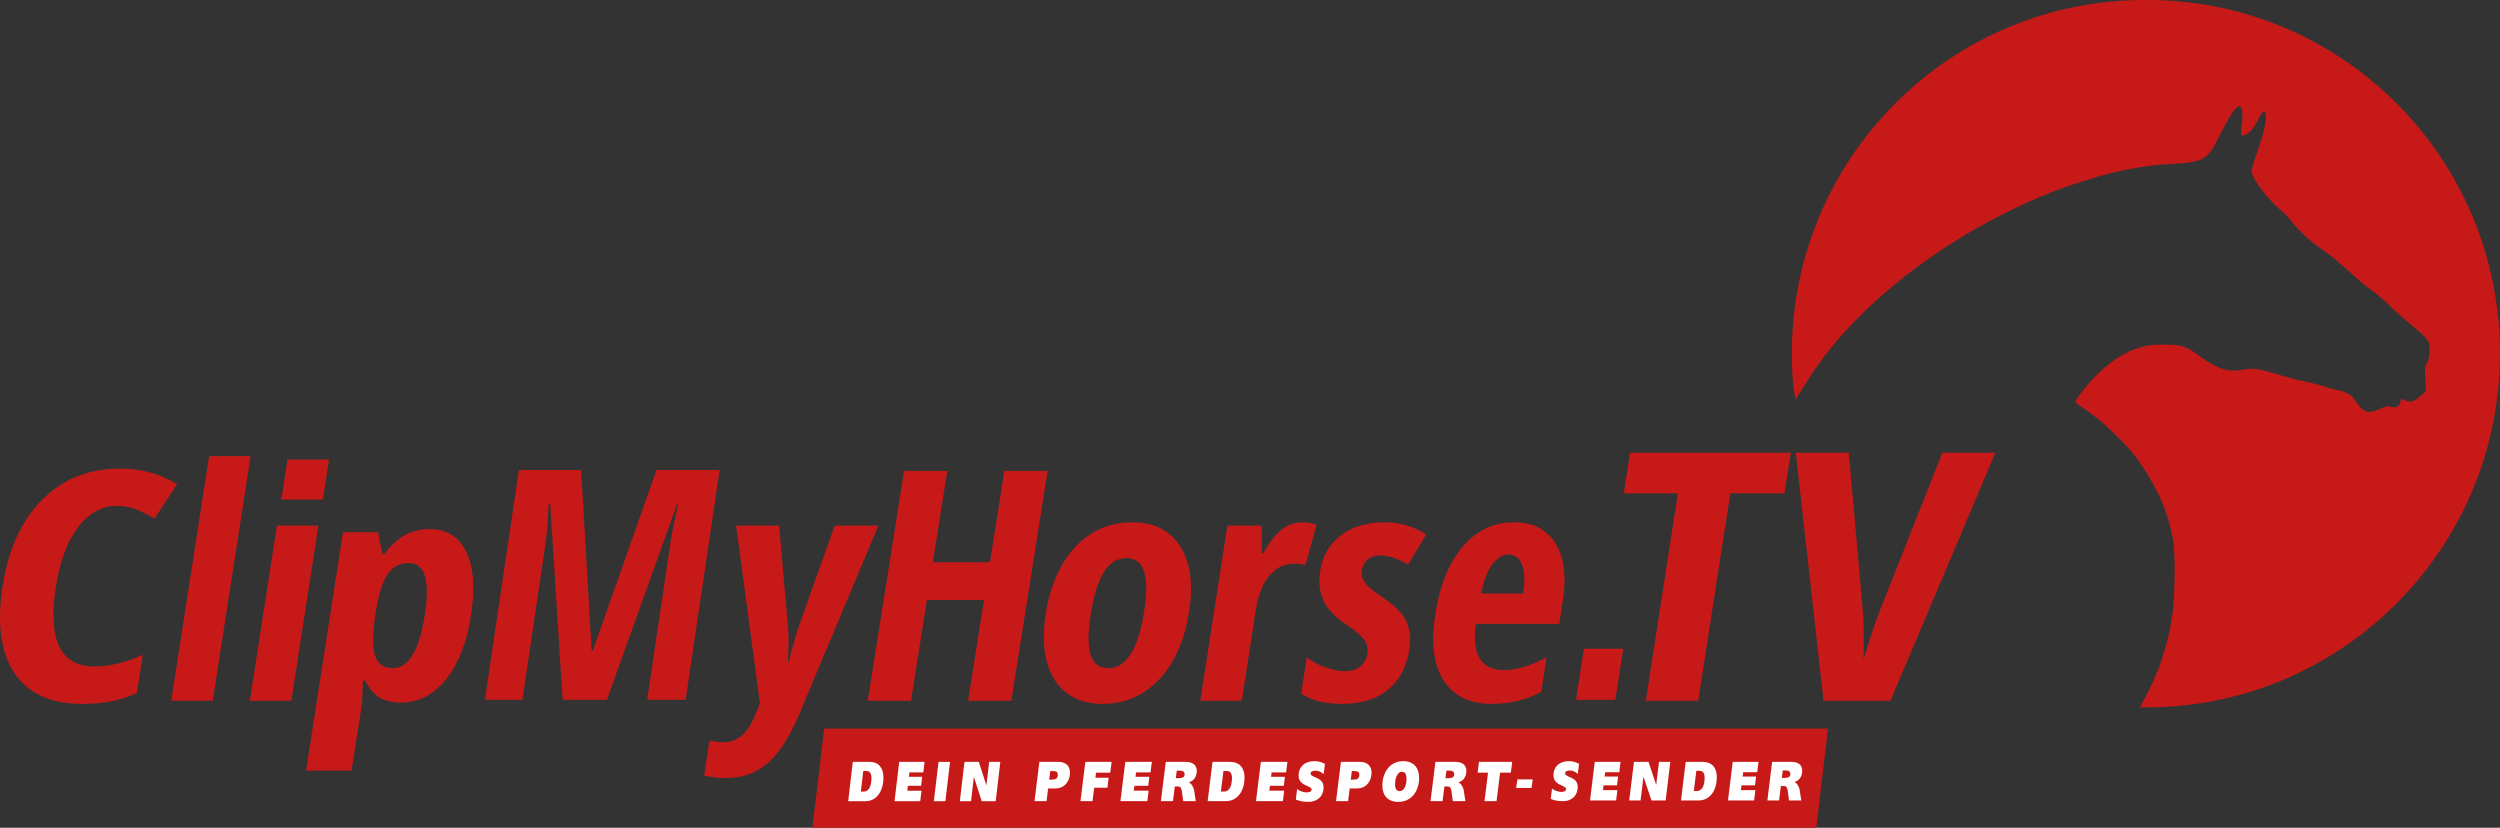 <svg width="800" height="264.88" version="1.1" viewBox="0 0 211.67 70.084" xmlns="http://www.w3.org/2000/svg">
 <rect x="0" y="0" width="211.67" height="70.084" fill="#333333" stroke="none"/>
 <path d="m71.072 63.152h82.117v5.865h-82.117z" fill="#fff" opacity=".999" stop-color="#000000" style="paint-order:stroke fill markers"/>
 <path d="m9.885 42.83q-1.901 0-3.286 1.816-1.37 1.816-1.87 5.05-1.043 6.733 3.262 6.733 1.884 0 4.099-0.981l-0.497 3.208q-1.884 0.941-4.597 0.941-4.012 0-5.77-2.598-1.74-2.611-1.009-7.33 0.731-4.718 3.348-7.356 2.634-2.638 6.581-2.638 1.3 0 2.44 0.292 1.157 0.292 2.409 1.021l-1.916 2.929q-0.667-0.411-1.444-0.742-0.775-0.345-1.75-0.345zm8.128 16.501h-3.514l3.207-20.711h3.514zm6.653 0h-3.514l2.296-14.828h3.514zm9.288 0.157c-0.691 0-1.283-0.136-1.778-0.407-0.484-0.28-0.903-0.767-1.255-1.463h-0.201c-0.025 1.153-0.056 1.849-0.093 2.086l-0.857 5.537h-3.855l3.125-20.179h2.964l0.376 1.845h0.173c1.014-1.408 2.279-2.112 3.794-2.112 1.458 0 2.5 0.64 3.126 1.921 0.628 1.272 0.761 3.074 0.4 5.406-0.356 2.298-1.062 4.1-2.118 5.406-1.056 1.306-2.322 1.959-3.799 1.959zm0.65-11.818c-0.748 0-1.338 0.31-1.769 0.929-0.421 0.611-0.751 1.628-0.991 3.053l-0.069 0.445c-0.242 1.56-0.25 2.697-0.024 3.409 0.225 0.712 0.726 1.069 1.503 1.069 1.343 0 2.247-1.501 2.711-4.503 0.229-1.476 0.231-2.578 8e-3 -3.307-0.213-0.729-0.67-1.094-1.37-1.094zm13.033 11.582-1.054-16.572h-0.139q-0.044 1.917-0.28 3.514l-1.931 13.058h-3.177l2.878-19.459h5.27l0.89 15.293h0.101l5.389-15.293h5.346l-2.878 19.459h-3.253l1.951-13.191q0.242-1.637 0.673-3.354h-0.101l-5.939 16.545zm14.686-14.75h3.643l0.736 8.372c0.087 0.745 0.088 1.788 4e-3 3.128h0.079c0.044-0.213 0.141-0.59 0.294-1.131 0.156-0.55 0.28-0.981 0.371-1.291 0.092-0.311 1.168-3.336 3.227-9.078h3.696l-6.672 15.893c-0.813 1.952-1.707 3.354-2.684 4.206-0.977 0.852-2.169 1.278-3.577 1.278-0.695 0-1.304-0.075-1.826-0.226l0.46-2.968c0.344 0.107 0.741 0.16 1.19 0.16 1.179 0 2.075-0.781 2.686-2.343l0.395-0.932zm23.305 14.828h-3.662l1.348-8.532h-4.833l-1.348 8.532h-3.662l3.073-19.459h3.662l-1.221 7.733h4.833l1.221-7.733h3.662zm15.033-7.44q-0.599 3.647-2.559 5.684-1.958 2.023-4.788 2.023-1.793 0-3.013-0.932-1.22-0.932-1.676-2.675-0.454-1.757-0.069-4.1 0.593-3.607 2.537-5.63 1.946-2.037 4.804-2.037 2.76 0 4.044 2.076 1.3 2.063 0.72 5.59zm-8.294 0q-0.381 2.316-0.043 3.501 0.338 1.185 1.515 1.185 2.242 0 3.012-4.685 0.383-2.329 0.025-3.474-0.342-1.158-1.505-1.158-1.177 0-1.9 1.158-0.721 1.145-1.103 3.474zm17.87-7.667q0.647 0 1.236 0.2l-0.941 3.434q-0.349-0.133-0.943-0.133-1.28 0-2.126 1.025-0.843 1.012-1.144 2.955l-1.181 7.627h-3.511l2.296-14.828h2.891l0.037 2.316h0.119q0.797-1.398 1.576-1.996 0.779-0.599 1.69-0.599zm9.091 10.768q-0.336 2.17-1.793 3.394-1.442 1.211-3.897 1.211-2.178 0-3.47-0.865l0.476-3.075q0.648 0.506 1.56 0.839 0.925 0.333 1.665 0.333 0.818 0 1.303-0.399 0.5-0.413 0.603-1.078 0.105-0.679-0.265-1.185-0.37-0.506-1.458-1.238-1.449-0.958-1.981-2.037-0.517-1.091-0.289-2.569 0.293-1.89 1.744-2.995 1.465-1.105 3.709-1.105 1.954 0 3.522 1.038l-1.542 2.542q-1.293-0.772-2.362-0.772-0.673 0-1.072 0.359-0.386 0.359-0.466 0.878-0.093 0.599 0.244 1.065 0.35 0.466 1.378 1.158 1.243 0.839 1.707 1.424 0.464 0.586 0.652 1.331 0.188 0.745 0.034 1.744zm6.956 4.605q-2.759 0-4.051-1.97-1.277-1.983-0.716-5.604 0.569-3.674 2.327-5.737 1.758-2.063 4.332-2.063 2.402 0 3.514 1.77 1.114 1.757 0.621 4.938l-0.293 1.89h-7.062q-0.267 1.983 0.348 2.955 0.617 0.958 1.964 0.958 1.716 0 3.678-1.078l-0.451 2.915q-1.848 1.025-4.211 1.025zm1.443-12.645q-0.752 0-1.367 0.812-0.612 0.799-0.953 2.489h3.564q0.225-1.624-0.107-2.462-0.332-0.839-1.137-0.839zm-103.38-8.046h3.514l-0.525 3.39h-3.514zm109.76 16.021h3.333l-0.67 4.325h-3.333zm9.678 4.407h-4.437l2.72-17.566h-4.584l0.532-3.433h13.606l-0.532 3.433h-4.584zm20.673-20.999h4.486l-8.884 20.999h-5.665l-2.347-20.999h4.486l1.141 12.827q0.172 1.637 0.108 4.697 0.746-2.6 1.595-4.697z" fill="#c81919" stroke-width=".353" style="font-variant-caps:normal;font-variant-ligatures:normal;font-variant-numeric:normal"/>
 <path d="m181.69 59.895c16.556 0 29.978-13.421 29.978-29.978s-13.421-29.977-29.965-29.917c-16.569-0.06-29.99 13.361-29.99 29.917 0 1.401 0.068 2.678 0.224 3.39l0.109 0.496 0.187-0.312c0.103-0.172 0.368-0.592 0.589-0.933 0.348-0.559 0.596-0.922 0.864-1.315 3.316-4.875 9.304-9.81 15.924-13.125 2.952-1.478 4.852-2.224 8.13-3.195 0.89-0.264 2.302-0.581 3.226-0.726 1.447-0.227 1.496-0.232 3.088-0.326 2.512-0.149 2.879-0.367 3.817-2.274 0.814-1.654 1.446-2.612 1.722-2.612 0.252 0 0.341 0.621 0.22 1.534-0.063 0.478-0.091 0.893-0.061 0.923 0.117 0.117 0.559-0.084 0.833-0.379 0.159-0.171 0.391-0.511 0.515-0.756 0.371-0.734 0.57-0.989 0.661-0.846 0.237 0.374 0.024 1.493-0.646 3.396-0.259 0.735-0.471 1.452-0.471 1.594 0 0.673 1.375 2.479 2.72 3.573 0.153 0.124 0.421 0.412 0.596 0.641 0.686 0.894 1.759 1.88 2.721 2.501 0.407 0.263 1.428 1.102 2.35 1.933 0.33 0.297 0.744 0.669 0.922 0.827 0.177 0.158 0.551 0.444 0.829 0.635 0.478 0.327 1.155 0.923 2.192 1.927 0.248 0.24 0.846 0.755 1.329 1.143 0.483 0.388 0.997 0.863 1.144 1.054 0.237 0.31 0.266 0.419 0.26 0.994-5e-3 0.483-0.059 0.747-0.217 1.051-0.195 0.377-0.206 0.477-0.146 1.386l0.064 0.98-0.4 0.368c-0.577 0.531-0.91 0.651-1.285 0.464-0.398-0.199-0.427-0.191-0.499 0.135-0.08 0.366-0.368 0.502-0.807 0.38-0.276-0.076-0.406-0.056-0.798 0.126-1.16 0.537-1.5 0.418-2.313-0.812-0.24-0.364-0.794-0.639-1.527-0.758-0.199-0.032-0.651-0.159-1.006-0.281-0.355-0.122-1.081-0.308-1.613-0.414-0.532-0.106-1.5-0.355-2.151-0.555-1.727-0.53-2.222-0.605-3.001-0.459-1.334 0.252-2.24-0.025-3.8-1.158-1.16-0.843-1.499-0.953-2.944-0.957-0.884-0.003-1.331 0.042-1.889 0.189-1.398 0.366-2.809 1.272-4.1 2.63-0.646 0.679-1.561 1.863-1.562 2.021-3.6e-4 0.053 0.279 0.278 0.621 0.501 0.342 0.223 0.643 0.431 0.668 0.462 0.025 0.031 0.308 0.256 0.628 0.499 0.636 0.485 2.035 1.834 2.732 2.636 0.921 1.059 2.019 2.855 2.704 4.424 0.381 0.872 0.804 2.364 0.954 3.364 0.156 1.044 0.127 4.543-0.048 5.853-0.36 2.693-1.175 5.258-2.488 7.558-0.132 0.228-0.31 0.581-0.31 0.581z" fill="#c81919" stroke-width=".707"/>
 <g transform="matrix(.64 0 0 .735 5.309 26.967)" fill="#c81919" stroke-width=".514" style="font-variant-caps:normal;font-variant-ligatures:normal;font-variant-numeric:normal" aria-label="SENDER">
  <path transform="matrix(.413 0 0 .36 -8.292 -36.699)" d="m264 233.17-3.763 31.711h321.55l3.758-31.711z" fill="#c81919"/>
 </g>
 <path d="m111.32 64.446c-0.237 0-0.442 0.033-0.614 0.098s-0.314 0.153-0.426 0.265c-0.112 0.111-0.196 0.24-0.25 0.386-0.055 0.146-0.082 0.298-0.082 0.459 0 0.155 0.027 0.284 0.082 0.386s0.123 0.187 0.205 0.255c0.082 0.068 0.169 0.124 0.262 0.167 0.096 0.043 0.184 0.083 0.266 0.12 0.082 0.037 0.151 0.076 0.205 0.116 0.055 0.04 0.082 0.092 0.082 0.153 0 0.043-0.012 0.08-0.037 0.111-0.022 0.031-0.052 0.056-0.09 0.074-0.035 0.019-0.077 0.033-0.127 0.042-0.046 0.009-0.094 0.014-0.143 0.014-0.139 0-0.28-0.023-0.422-0.07-0.142-0.05-0.279-0.117-0.41-0.204l-0.106 0.878c0.158 0.068 0.321 0.117 0.487 0.148 0.169 0.031 0.352 0.047 0.549 0.047 0.224 0 0.418-0.033 0.581-0.098 0.167-0.068 0.303-0.158 0.409-0.269 0.109-0.111 0.19-0.242 0.242-0.39 0.055-0.149 0.082-0.307 0.082-0.474 0-0.152-0.027-0.277-0.082-0.376-0.055-0.099-0.123-0.181-0.205-0.246-0.082-0.065-0.171-0.118-0.266-0.158-0.093-0.04-0.18-0.079-0.262-0.116-0.082-0.037-0.15-0.076-0.205-0.116-0.055-0.043-0.082-0.097-0.082-0.162 0-0.043 0.012-0.079 0.037-0.107 0.025-0.031 0.056-0.056 0.094-0.074 0.041-0.019 0.085-0.033 0.131-0.042 0.046-0.009 0.09-0.014 0.131-0.014 0.248 0 0.487 0.098 0.717 0.293l0.106-0.869c-0.131-0.068-0.269-0.123-0.413-0.163-0.145-0.043-0.294-0.065-0.446-0.065zm7.493 0c-0.289 0-0.545 0.058-0.766 0.172-0.221 0.111-0.406 0.263-0.557 0.455-0.147 0.189-0.259 0.407-0.336 0.655-0.074 0.245-0.111 0.502-0.111 0.771 0 0.211 0.028 0.401 0.082 0.572 0.057 0.17 0.142 0.317 0.254 0.441 0.112 0.121 0.251 0.215 0.418 0.283 0.169 0.065 0.366 0.098 0.59 0.098 0.289 0 0.544-0.056 0.765-0.167 0.221-0.111 0.406-0.26 0.553-0.446 0.15-0.189 0.262-0.405 0.336-0.65 0.076-0.245 0.115-0.5 0.115-0.766 0-0.207-0.029-0.398-0.086-0.572-0.055-0.177-0.138-0.327-0.25-0.451s-0.252-0.22-0.422-0.288c-0.167-0.071-0.362-0.107-0.585-0.107zm14.045 0c-0.231 0-0.429 0.032-0.596 0.096-0.167 0.064-0.305 0.15-0.413 0.26-0.109 0.109-0.19 0.236-0.243 0.379-0.053 0.143-0.079 0.293-0.079 0.452 0 0.152 0.026 0.278 0.079 0.379 0.053 0.1 0.119 0.184 0.199 0.251s0.164 0.122 0.254 0.164c0.093 0.043 0.179 0.082 0.258 0.119s0.146 0.074 0.199 0.114c0.053 0.04 0.08 0.09 0.08 0.151 0 0.043-0.012 0.079-0.036 0.11-0.021 0.03-0.05 0.055-0.087 0.073-0.035 0.018-0.075 0.032-0.123 0.041-0.045 0.009-0.091 0.014-0.139 0.014-0.135 0-0.272-0.023-0.41-0.069-0.138-0.049-0.27-0.115-0.397-0.201l-0.103 0.862c0.154 0.067 0.311 0.115 0.473 0.146 0.164 0.03 0.342 0.045 0.533 0.045 0.217 0 0.405-0.032 0.564-0.096 0.162-0.067 0.295-0.155 0.398-0.265 0.106-0.109 0.184-0.237 0.235-0.383 0.053-0.146 0.079-0.301 0.079-0.465 0-0.149-0.026-0.272-0.079-0.369-0.053-0.097-0.119-0.178-0.199-0.242-0.08-0.064-0.166-0.115-0.258-0.155-0.09-0.04-0.175-0.078-0.254-0.114s-0.146-0.075-0.199-0.114c-0.053-0.043-0.08-0.096-0.08-0.16 0-0.043 0.012-0.078 0.036-0.105 0.024-0.03 0.054-0.055 0.091-0.073 0.04-0.018 0.083-0.032 0.128-0.041 0.045-0.009 0.087-0.014 0.127-0.014 0.241 0 0.473 0.096 0.696 0.287l0.103-0.853c-0.127-0.067-0.261-0.12-0.402-0.16-0.14-0.043-0.285-0.064-0.434-0.064zm-60.652 0.059-0.391 3.332h1.452c0.235 0 0.446-0.048 0.634-0.144 0.188-0.099 0.348-0.237 0.481-0.414 0.133-0.177 0.235-0.388 0.305-0.633 0.073-0.248 0.11-0.521 0.11-0.819 0-0.416-0.102-0.74-0.305-0.973-0.201-0.233-0.497-0.349-0.888-0.349zm3.928 0-0.395 3.332h2.176l0.106-0.889h-1.202l0.051-0.414h1.119l0.09-0.763h-1.119l0.043-0.372h1.174l0.105-0.893zm3.329 0-0.395 3.332h0.975l0.395-3.332zm2.199 0-0.395 3.332h0.947l0.243-2.057 0.665 2.057h1.182l0.391-3.332h-0.943l-0.235 1.992-0.642-1.992zm53.364 5.16e-4 -0.402 3.267h2.21l0.107-0.871h-1.22l0.052-0.406h1.137l0.091-0.748h-1.137l0.043-0.365h1.193l0.107-0.876zm3.318 0-0.402 3.267h0.962l0.246-2.016 0.676 2.016h1.2l0.397-3.267h-0.958l-0.238 1.952-0.652-1.952zm4.382 0-0.398 3.267h1.475c0.238 0 0.453-0.047 0.644-0.142 0.191-0.097 0.354-0.233 0.489-0.406s0.239-0.38 0.31-0.62c0.074-0.243 0.112-0.511 0.112-0.803 0-0.408-0.103-0.725-0.31-0.953-0.204-0.228-0.505-0.342-0.902-0.342zm3.982 0-0.402 3.267h2.21l0.107-0.871h-1.22l0.052-0.406h1.137l0.091-0.748h-1.137l0.043-0.365h1.193l0.107-0.876zm3.334 0-0.402 3.267h0.99l0.151-1.223h0.27c0.072 0 0.127 0.018 0.167 0.055 0.042 0.033 0.074 0.079 0.096 0.136s0.037 0.122 0.048 0.192c0.011 0.07 0.02 0.138 0.028 0.205l0.084 0.635h1.034l-0.135-0.895c-8e-3 -0.061-0.027-0.126-0.056-0.196-0.026-0.073-0.059-0.142-0.099-0.206-0.04-0.064-0.085-0.118-0.135-0.164-0.05-0.049-0.101-0.081-0.151-0.096 0.236-0.085 0.404-0.211 0.505-0.378 0.101-0.17 0.151-0.365 0.151-0.584 0-0.237-0.078-0.422-0.234-0.552-0.156-0.131-0.39-0.196-0.7-0.196zm-62.04 1e-3 -0.413 3.326h1.02l0.135-1.077h0.585c0.21 0 0.395-0.036 0.553-0.107 0.158-0.074 0.289-0.173 0.393-0.297 0.106-0.124 0.186-0.265 0.238-0.423 0.055-0.161 0.082-0.33 0.082-0.506 0-0.152-0.024-0.285-0.073-0.399-0.046-0.115-0.112-0.209-0.197-0.283-0.085-0.077-0.185-0.135-0.303-0.172-0.117-0.04-0.246-0.06-0.385-0.06zm3.892 0-0.414 3.326h1.02l0.144-1.138h1.118l0.106-0.845h-1.122l0.053-0.427h1.204l0.115-0.915zm3.383 0-0.413 3.326h2.276l0.111-0.887h-1.257l0.053-0.413h1.171l0.094-0.762h-1.171l0.045-0.372h1.228l0.111-0.892zm3.428 0-0.414 3.326h1.02l0.156-1.245h0.279c0.074 0 0.131 0.019 0.172 0.056 0.044 0.034 0.076 0.081 0.098 0.14 0.022 0.059 0.038 0.124 0.049 0.195 0.011 0.071 0.02 0.141 0.028 0.209l0.086 0.645h1.065l-0.14-0.911c-8e-3 -0.062-0.027-0.128-0.057-0.199-0.027-0.074-0.062-0.144-0.103-0.209-0.041-0.065-0.087-0.12-0.139-0.167-0.052-0.05-0.104-0.082-0.156-0.098 0.243-0.087 0.416-0.215 0.52-0.386 0.104-0.173 0.156-0.372 0.156-0.595 0-0.242-0.08-0.429-0.241-0.562-0.161-0.133-0.402-0.2-0.721-0.2zm3.955 0-0.41 3.326h1.519c0.246 0 0.466-0.048 0.663-0.144 0.197-0.099 0.365-0.237 0.504-0.413 0.139-0.177 0.246-0.387 0.319-0.632 0.076-0.248 0.115-0.52 0.115-0.818 0-0.415-0.106-0.739-0.319-0.971-0.21-0.232-0.52-0.348-0.93-0.348zm4.095 0-0.413 3.326h2.276l0.111-0.887h-1.257l0.053-0.413h1.171l0.094-0.762h-1.171l0.045-0.372h1.228l0.111-0.892zm6.779 0-0.413 3.326h1.02l0.135-1.077h0.585c0.21 0 0.395-0.036 0.553-0.107 0.158-0.074 0.289-0.173 0.393-0.297 0.106-0.124 0.186-0.265 0.238-0.423 0.055-0.161 0.082-0.33 0.082-0.506 0-0.152-0.024-0.285-0.073-0.399-0.046-0.115-0.112-0.209-0.196-0.283-0.085-0.077-0.186-0.135-0.303-0.172-0.117-0.04-0.245-0.06-0.384-0.06zm7.999 0-0.414 3.326h1.02l0.156-1.245h0.279c0.074 0 0.131 0.019 0.172 0.056 0.044 0.034 0.076 0.081 0.098 0.14s0.038 0.124 0.049 0.195 0.02 0.141 0.028 0.209l0.086 0.645h1.065l-0.14-0.911c-8e-3 -0.062-0.027-0.128-0.057-0.199-0.027-0.074-0.062-0.144-0.103-0.209-0.041-0.065-0.087-0.12-0.139-0.167-0.052-0.05-0.104-0.082-0.156-0.098 0.243-0.087 0.416-0.215 0.52-0.386 0.104-0.173 0.156-0.372 0.156-0.595 0-0.242-0.08-0.429-0.241-0.562-0.161-0.133-0.402-0.2-0.721-0.2zm3.685 0-0.111 0.915h0.881l-0.299 2.411h1.02l0.299-2.411h0.913l0.115-0.915zm25.726 0.724h0.266c0.117 0 0.208 0.026 0.274 0.078 0.069 0.052 0.103 0.128 0.103 0.228 0 0.128-0.046 0.214-0.139 0.26-0.093 0.046-0.207 0.069-0.342 0.069h-0.242zm-51.31 0.014h0.274c0.12 0 0.214 0.026 0.283 0.079 0.071 0.053 0.106 0.13 0.106 0.233 0 0.13-0.048 0.218-0.144 0.265-0.096 0.046-0.213 0.07-0.352 0.07h-0.25zm22.829 0h0.274c0.12 0 0.214 0.026 0.283 0.079 0.071 0.053 0.106 0.13 0.106 0.233 0 0.13-0.048 0.218-0.144 0.265-0.096 0.046-0.213 0.07-0.352 0.07h-0.25zm21.162 0.018h0.242c0.172 0 0.291 0.052 0.358 0.155 0.069 0.103 0.103 0.242 0.103 0.415 0 0.146-0.012 0.289-0.036 0.429-0.021 0.137-0.058 0.258-0.111 0.365-0.05 0.103-0.119 0.187-0.207 0.251-0.085 0.064-0.191 0.096-0.318 0.096h-0.242zm-70.533 0.015h0.239c0.17 0 0.287 0.053 0.352 0.158 0.068 0.105 0.101 0.246 0.101 0.423 0 0.149-0.012 0.295-0.035 0.438-0.021 0.14-0.057 0.264-0.11 0.372-0.05 0.105-0.118 0.191-0.204 0.256-0.083 0.065-0.187 0.098-0.313 0.098h-0.239zm30.494 0h0.25c0.177 0 0.3 0.053 0.368 0.158 0.071 0.105 0.106 0.246 0.106 0.423 0 0.149-0.012 0.294-0.037 0.437-0.022 0.139-0.06 0.263-0.115 0.372-0.052 0.105-0.123 0.19-0.213 0.255-0.087 0.065-0.196 0.098-0.327 0.098h-0.25zm-14.662 0.009h0.229c0.063-3e-6 0.119 0.005 0.168 0.014 0.052 0.006 0.096 0.022 0.131 0.047 0.035 0.022 0.063 0.054 0.082 0.098 0.019 0.04 0.029 0.096 0.029 0.167 0 0.081-0.014 0.147-0.041 0.2-0.025 0.05-0.06 0.09-0.106 0.121-0.044 0.028-0.097 0.048-0.16 0.06-0.06 0.012-0.124 0.018-0.192 0.018h-0.229zm25.532 0h0.229c0.063-3e-6 0.118 0.005 0.167 0.014 0.052 0.006 0.096 0.022 0.131 0.047 0.035 0.022 0.062 0.054 0.082 0.098 0.019 0.04 0.029 0.096 0.029 0.167 0 0.081-0.013 0.147-0.041 0.2-0.025 0.05-0.06 0.09-0.106 0.121-0.044 0.028-0.097 0.048-0.16 0.06-0.06 0.012-0.125 0.018-0.193 0.018h-0.229zm4.248 0.06c0.074 0 0.135 0.016 0.184 0.047 0.049 0.031 0.089 0.074 0.119 0.13 0.03 0.053 0.051 0.114 0.061 0.186 0.014 0.071 0.021 0.146 0.021 0.223 0 0.164-0.015 0.311-0.045 0.441-0.03 0.13-0.071 0.241-0.123 0.334-0.052 0.09-0.115 0.159-0.189 0.209-0.071 0.046-0.148 0.07-0.233 0.07-0.071 0-0.131-0.016-0.18-0.047-0.049-0.031-0.089-0.071-0.119-0.12-0.03-0.053-0.051-0.113-0.065-0.181-0.014-0.068-0.021-0.141-0.021-0.218 0-0.093 8e-3 -0.202 0.024-0.326 0.019-0.124 0.051-0.241 0.095-0.353 0.046-0.111 0.108-0.204 0.184-0.279 0.076-0.077 0.172-0.116 0.287-0.116zm9.771 0.645-0.107 0.72h1.299l0.107-0.72z" fill="#fff" opacity=".999" stop-color="#000000" style="paint-order:stroke fill markers"/>
</svg>
